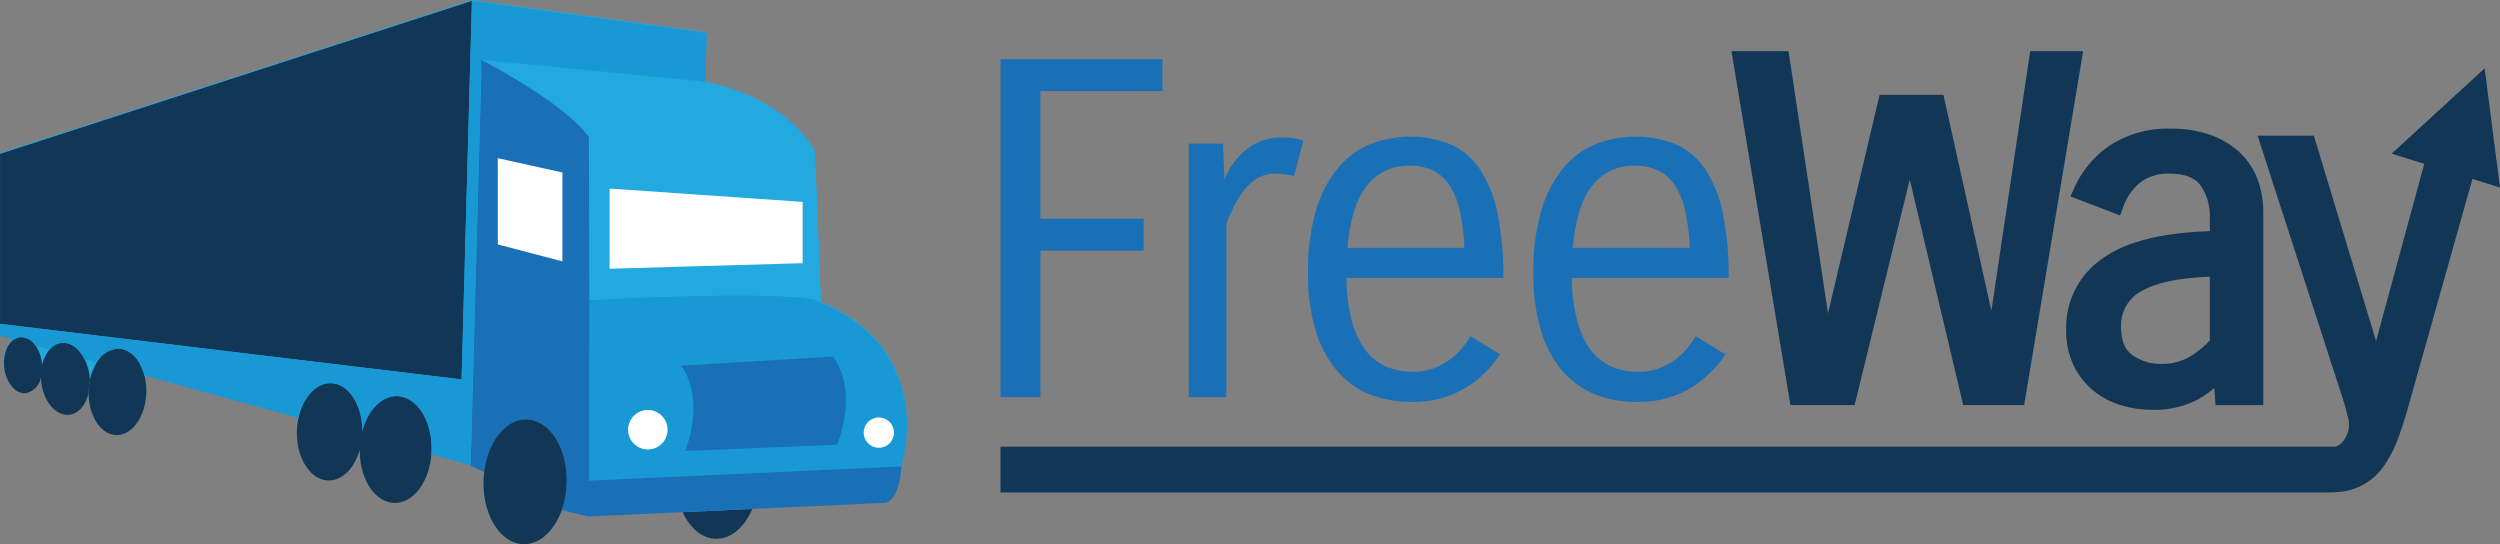 <svg xmlns="http://www.w3.org/2000/svg" width="346.108" height="75.333" viewBox="0 0 346.108 75.333">
  <rect x="0" y="0" width="346.108" height="75.333" fill="#808080" stroke="none"/>
  <g id="LogoHorizontal" transform="translate(-107.833 -116.667)">
    <g id="Grupo_503" data-name="Grupo 503" transform="translate(107.833 116.667)">
      <g id="Grupo_504" data-name="Grupo 504" transform="translate(138.515 7.084)">
        <path id="Trazado_973" data-name="Trazado 973" d="M172.323,681.248h-14.3v20.278H152.5v-46.8h22.422v4.42h-16.9v17.678h14.3Z" transform="translate(-152.5 -653.629)" fill="#1a70b6"/>
        <path id="Trazado_974" data-name="Trazado 974" d="M245.477,729.394V694.3h4.744l.2,4.939a10.286,10.286,0,0,1,3.315-4.355,7.57,7.57,0,0,1,4.485-1.43q.909,0,1.56.065a6.841,6.841,0,0,1,1.56.39l-1.3,4.874c-.389-.086-.791-.162-1.2-.228a9.049,9.049,0,0,0-1.4-.1,4.724,4.724,0,0,0-2.308.552,6.318,6.318,0,0,0-1.82,1.528,12.042,12.042,0,0,0-1.462,2.242,26.076,26.076,0,0,0-1.171,2.632v23.982Z" transform="translate(-219.415 -681.498)" fill="#1a70b6"/>
        <path id="Trazado_975" data-name="Trazado 975" d="M330.952,723.146a15.121,15.121,0,0,1-4.745,4.615,13.867,13.867,0,0,1-7.6,1.95,15.032,15.032,0,0,1-5.784-1.072,11.686,11.686,0,0,1-4.485-3.282,15.526,15.526,0,0,1-2.925-5.557,26.962,26.962,0,0,1-1.04-7.961,29.859,29.859,0,0,1,1.072-8.514,16.538,16.538,0,0,1,2.99-5.882,11.625,11.625,0,0,1,4.485-3.38,15.1,15.1,0,0,1,11.179,0,9.546,9.546,0,0,1,4.062,3.445,17.254,17.254,0,0,1,2.437,6.077,42.543,42.543,0,0,1,.814,8.969H309.7a23.367,23.367,0,0,0,.812,6.207,11.282,11.282,0,0,0,1.982,4,7.072,7.072,0,0,0,2.893,2.145,9.6,9.6,0,0,0,3.542.65,7.827,7.827,0,0,0,2.827-.487,9.557,9.557,0,0,0,2.242-1.2,9.144,9.144,0,0,0,1.69-1.592,13.157,13.157,0,0,0,1.169-1.657Zm-12.544-26.127a7.149,7.149,0,0,0-5.849,2.729q-2.211,2.73-2.73,8.644h16.184a26.756,26.756,0,0,0-.682-5.362,10.156,10.156,0,0,0-1.527-3.51A5.7,5.7,0,0,0,321.5,697.6,7.615,7.615,0,0,0,318.408,697.019Z" transform="translate(-261.8 -681.164)" fill="#1a70b6"/>
        <path id="Trazado_976" data-name="Trazado 976" d="M442.25,723.146a15.128,15.128,0,0,1-4.744,4.615,13.871,13.871,0,0,1-7.6,1.95,15.035,15.035,0,0,1-5.784-1.072,11.694,11.694,0,0,1-4.485-3.282,15.527,15.527,0,0,1-2.924-5.557,26.963,26.963,0,0,1-1.04-7.961,29.822,29.822,0,0,1,1.072-8.514,16.5,16.5,0,0,1,2.99-5.882,11.615,11.615,0,0,1,4.485-3.38,15.1,15.1,0,0,1,11.178,0,9.535,9.535,0,0,1,4.062,3.445,17.232,17.232,0,0,1,2.438,6.077,42.571,42.571,0,0,1,.812,8.969H421a23.438,23.438,0,0,0,.812,6.207,11.281,11.281,0,0,0,1.983,4,7.07,7.07,0,0,0,2.892,2.145,9.606,9.606,0,0,0,3.542.65,7.82,7.82,0,0,0,2.827-.487,9.566,9.566,0,0,0,2.243-1.2,9.111,9.111,0,0,0,1.689-1.592,13.175,13.175,0,0,0,1.17-1.657Zm-12.543-26.127a7.151,7.151,0,0,0-5.85,2.729q-2.209,2.73-2.729,8.644H437.31a26.676,26.676,0,0,0-.682-5.362,10.14,10.14,0,0,0-1.527-3.51,5.7,5.7,0,0,0-2.307-1.918A7.619,7.619,0,0,0,429.707,697.019Z" transform="translate(-341.902 -681.164)" fill="#1a70b6"/>
        <g id="Grupo_503-2" data-name="Grupo 503" transform="translate(0 0)">
          <path id="Trazado_977" data-name="Trazado 977" d="M554.877,650.8,549.5,686.746l-6.637-29.9h-8.841L526.884,687.1l-5.466-36.3h-7.9l8.167,49h8.882l7.633-31.23,7.4,31.23h8.434l8.167-49Z" transform="translate(-412.322 -650.801)" fill="#123655"/>
          <path id="Trazado_978" data-name="Trazado 978" d="M702.9,692.387a11.6,11.6,0,0,0-4.052-2.447,16.219,16.219,0,0,0-5.579-.88,14.658,14.658,0,0,0-8.28,2.265,13.966,13.966,0,0,0-5.076,6.059l-.471,1.06,6.872,2.636.385-1.051a7.6,7.6,0,0,1,2.456-3.561,6.376,6.376,0,0,1,3.984-1.175c2.076,0,3.478.525,4.284,1.6a7.375,7.375,0,0,1,1.309,4.509v1.852c-6.7.232-11.521,1.44-14.708,3.682a11.561,11.561,0,0,0-5.181,9.935,11.071,11.071,0,0,0,1.1,5.12,10.423,10.423,0,0,0,2.8,3.447,11.08,11.08,0,0,0,3.822,1.948,14.837,14.837,0,0,0,4.106.6,13.013,13.013,0,0,0,6.423-1.441,13.689,13.689,0,0,0,2.267-1.59l.158,2.382h6.617V700.625a12.855,12.855,0,0,0-.785-4.512A9.87,9.87,0,0,0,702.9,692.387Zm-4.169,17.17v8.84a12.749,12.749,0,0,1-2.836,2.271,7.4,7.4,0,0,1-3.8.954,6.686,6.686,0,0,1-4.122-1.247c-1.033-.761-1.535-2.034-1.535-3.891a5.347,5.347,0,0,1,2.949-4.988C691.388,710.37,694.529,709.719,698.736,709.557Z" transform="translate(-531.311 -678.335)" fill="#123655"/>
          <path id="Trazado_979" data-name="Trazado 979" d="M357.967,659.289,345.093,671.1l4.512,1.41-6.668,24.536-8.615-28.439h-7.792l12.087,37.3.37,1.482a3.668,3.668,0,0,1-.373,3.171,2.532,2.532,0,0,1-.908.938,2.133,2.133,0,0,1-.476.168H152.5V718H336.559a4.691,4.691,0,0,0,.672-.032,8.361,8.361,0,0,0,6.714-3.535,16.046,16.046,0,0,0,2.064-3.979c.552-1.5,1.1-3.236,1.62-5.155l8.65-30.7,3.813,1.192Z" transform="translate(-152.5 -656.91)" fill="#123655"/>
        </g>
      </g>
      <g id="Grupo_509" data-name="Grupo 509">
        <path id="Trazado_980" data-name="Trazado 980" d="M246.544,200.695l11.514-.522,19.722-.894s5.138-15.806-11.149-22.665h0V176.6c-.392-10.018-.8-20.5-.827-20.834h.008l-.008-.017v-.012H265.8c-.146-.313-3.467-7.1-15.158-9.641-.161-.035-.315-.074-.473-.11.159.036.312.075.473.11l.186-6.824-32.5-4.447L153,156.006v25.2l1.892.52a3.116,3.116,0,0,0-1.083,1.554,5.273,5.273,0,0,0-.237,2.255c.222,2.143,1.571,3.758,3.013,3.608a2.707,2.707,0,0,0,2.078-2.3c0,.217,0,.431.023.653.286,2.751,2.018,4.825,3.868,4.633,1.311-.136,2.329-1.373,2.71-3.061-.006,3.2,1.677,5.8,3.829,5.861,1.584.043,2.986-1.307,3.685-3.295a8.488,8.488,0,0,0,.468-2.579,8.6,8.6,0,0,0-.256-2.36l21.321,5.86a9.776,9.776,0,0,0-.216,1.8c-.1,3.718,1.844,6.787,4.346,6.855,1.945.053,3.649-1.728,4.36-4.27-.057,4.014,2.057,7.3,4.769,7.379,2.621.072,4.842-2.886,5.137-6.7l5.43,1.493.33-12.1-.332,12.157,1.878.91c.5-4.2,2.989-7.39,5.9-7.311,3.181.087,5.654,4.024,5.524,8.794a12.457,12.457,0,0,1-.365,2.679,12.457,12.457,0,0,0,.365-2.679c.13-4.77-2.343-8.707-5.524-8.794-2.916-.079-5.407,3.106-5.9,7.311-.045.383-.08.771-.091,1.169-.13,4.77,2.343,8.707,5.524,8.794,2.286.062,4.311-1.887,5.32-4.756h0s2.878.815,3.747.926h0l12.995-.6,1.244-.057-1.244.057c.989,2.183,2.641,3.636,4.556,3.688,2.116.058,4.007-1.608,5.078-4.13l18.455-.846s1.94-.348,2.18-5.044l-19.722.894Z" transform="translate(-153 -134.825)" fill="#21a9e0"/>
        <g id="Grupo_508" data-name="Grupo 508" transform="translate(0.007 0.12)">
          <path id="Trazado_981" data-name="Trazado 981" d="M425.169,432.421l17.7,2.323.076-.021-17.78-2.309Z" transform="translate(-379.276 -382.346)" fill="none"/>
          <path id="Trazado_982" data-name="Trazado 982" d="M636.469,248.867l0,.936h0Z" transform="translate(-554.942 -229.754)" fill="#f39b13"/>
          <path id="Trazado_983" data-name="Trazado 983" d="M718.014,556.777c2.116.058,4.007-1.608,5.078-4.13l-9.634.442C714.447,555.272,716.1,556.725,718.014,556.777Z" transform="translate(-618.947 -482.303)" fill="#123655"/>
          <path id="Trazado_984" data-name="Trazado 984" d="M826.695,383.263s0-.009,0-.014l-.027,0Z" transform="translate(-713.064 -341.473)" fill="#e88c15"/>
          <path id="Trazado_985" data-name="Trazado 985" d="M821.89,259.532h-.005l.006.013Z" transform="translate(-709.088 -238.62)" fill="#e88c15"/>
          <path id="Trazado_986" data-name="Trazado 986" d="M531.932,446.278Z" transform="translate(-468.034 -393.873)" fill="#f39b13"/>
          <path id="Trazado_987" data-name="Trazado 987" d="M450.409,488.559c0-.007,0-.014,0-.021l-.005.019Z" transform="translate(-400.255 -429.006)" fill="#d45415"/>
          <path id="Trazado_988" data-name="Trazado 988" d="M531.932,446.278Z" transform="translate(-468.034 -393.873)" fill="#d45415"/>
          <path id="Trazado_989" data-name="Trazado 989" d="M531.932,445.82h0l0-.093h0Z" transform="translate(-468.034 -393.415)" fill="#d45415"/>
          <path id="Trazado_990" data-name="Trazado 990" d="M821.929,259.624l-.008-.017s0,.014,0,.017Z" transform="translate(-709.118 -238.683)" fill="#e88c15"/>
          <path id="Trazado_991" data-name="Trazado 991" d="M826.828,383.249Z" transform="translate(-713.198 -341.473)" fill="#f39b13"/>
          <g id="Grupo_505" data-name="Grupo 505" transform="translate(81.528 40.775)">
            <path id="Trazado_992" data-name="Trazado 992" d="M668.577,378.329l-.027-.011.027,0c-1.084-1.011-9.07-1.1-16.8-.935-7.757.165-15.254.586-15.254.586v.006l0,1.748-.054,23.233.169-.007,11.846-.537L660,401.888l19.722-.894S684.864,385.189,668.577,378.329Z" transform="translate(-636.474 -377.315)" fill="#1898d4"/>
          </g>
          <path id="Trazado_993" data-name="Trazado 993" d="M636.466,247.487v0Z" transform="translate(-554.939 -228.607)" fill="#e88c15"/>
          <path id="Trazado_994" data-name="Trazado 994" d="M594.137,196.672s0-.016,0-.017l-.006-.013c-.146-.313-3.467-7.1-15.158-9.641-.215-.047-.411-.1-.632-.147l-30.411-2.97s11.437,5.848,14.932,10.726v.233l0,.936.049,21.384v-.006s7.5-.421,15.254-.586c7.729-.165,15.715-.076,16.8.935C594.571,207.489,594.16,197.011,594.137,196.672Z" transform="translate(-481.332 -175.731)" fill="#21a9e0"/>
          <rect id="Rectángulo_111" data-name="Rectángulo 111" height="0.002" transform="translate(81.527 18.879)" fill="#e88c15"/>
          <path id="Trazado_995" data-name="Trazado 995" d="M579.206,241.078l-11.514.522-11.846.537-.169.007.055-22.3-.055-24.017,0-1.217-.23-.307h0v0l-.008-.01h0l-.02-.026v0c-3.763-4.806-14.672-10.385-14.672-10.385l.019,2.057-1.145,41.972-.332,12.157,1.878.909c.5-4.2,2.989-7.39,5.9-7.31,3.181.087,5.654,4.024,5.524,8.794a12.254,12.254,0,0,1-.676,3.723s2.878.815,3.748.926h0l12.994-.6,9.634-.442,18.455-.846s1.94-.348,2.18-5.044Z" transform="translate(-474.147 -175.73)" fill="#1a70b6"/>
          <g id="Grupo_506" data-name="Grupo 506" transform="translate(94.33 49.24)">
            <path id="Trazado_996" data-name="Trazado 996" d="M733.377,427.512l-1.7.1-19.3,1.168c3.122,4.564,1.009,10.608.536,11.81l8.461-.35,3.418-.142,9.13-.378S737.044,432.615,733.377,427.512Z" transform="translate(-712.382 -427.512)" fill="#1a70b6"/>
          </g>
          <path id="Trazado_997" data-name="Trazado 997" d="M636.7,382.586" transform="translate(-555.136 -340.922)" fill="#1a70b6"/>
          <g id="Grupo_507" data-name="Grupo 507" transform="translate(0 0)">
            <path id="Trazado_998" data-name="Trazado 998" d="M223.063,432c.022.207.033.412.037.614a7.334,7.334,0,0,1,.967-2.532l-1.7-.468a6.48,6.48,0,0,1,.341.812A7.145,7.145,0,0,1,223.063,432Z" transform="translate(-210.674 -380.021)" fill="none"/>
            <path id="Trazado_999" data-name="Trazado 999" d="M183.036,421c.011.109.006.213.011.321a5.641,5.641,0,0,1,.356-1.1,4.34,4.34,0,0,1,.7-1.119l-1.95-.536a4.824,4.824,0,0,1,.718,1.562A5.681,5.681,0,0,1,183.036,421Z" transform="translate(-177.243 -370.832)" fill="none"/>
            <path id="Trazado_1000" data-name="Trazado 1000" d="M216.944,187.8l1.425-52.262-65.327,21.181v23.535l63.9,7.689Z" transform="translate(-153.042 -135.535)" fill="#123655"/>
            <path id="Trazado_1001" data-name="Trazado 1001" d="M168.042,418.224c.025-.208.057-.413.1-.613,0-.2-.016-.407-.037-.614a7.144,7.144,0,0,0-.357-1.574,6.48,6.48,0,0,0-.341-.812c-.729-1.457-1.917-2.377-3.17-2.247a2.568,2.568,0,0,0-1.661.919,4.342,4.342,0,0,0-.7,1.119,5.644,5.644,0,0,0-.356,1.1c-.005-.107,0-.212-.011-.321a5.679,5.679,0,0,0-.166-.876,4.824,4.824,0,0,0-.718-1.562,2.4,2.4,0,0,0-2.129-1.17,1.871,1.871,0,0,0-.887.341,3.114,3.114,0,0,0-1.083,1.554,5.274,5.274,0,0,0-.238,2.255c.222,2.143,1.571,3.758,3.013,3.608a2.707,2.707,0,0,0,2.078-2.3c0,.217,0,.431.024.654.286,2.751,2.017,4.825,3.868,4.633,1.311-.136,2.329-1.373,2.711-3.061,0-.077,0-.153,0-.231C167.986,418.758,168.01,418.489,168.042,418.224Z" transform="translate(-155.711 -365.015)" fill="#123655"/>
            <path id="Trazado_1002" data-name="Trazado 1002" d="M450.409,488.559c0-.007,0-.014,0-.021l-.005.019Z" transform="translate(-400.255 -429.006)" fill="#123655"/>
            <path id="Trazado_1003" data-name="Trazado 1003" d="M415.362,458.667c.111-4.081-2.025-7.45-4.771-7.525-2.168-.059-4.063,1.957-4.821,4.815,0,.007,0,.014,0,.021l-.005,0,.005-.019c.01-3.6-1.9-6.537-4.339-6.608h-.005c-1.853-.051-3.49,1.563-4.256,3.913l-.006.017c-.092.284-.17.579-.236.882a9.775,9.775,0,0,0-.215,1.8c-.1,3.718,1.844,6.787,4.346,6.855,1.945.053,3.649-1.728,4.36-4.27-.057,4.014,2.057,7.3,4.769,7.379,2.621.072,4.842-2.886,5.137-6.7.006-.072.012-.144.016-.217C415.348,458.889,415.359,458.779,415.362,458.667Z" transform="translate(-355.616 -396.424)" fill="#123655"/>
            <path id="Trazado_1004" data-name="Trazado 1004" d="M555.855,479.081c-2.916-.079-5.407,3.106-5.9,7.311-.045.383-.08.771-.091,1.169-.13,4.77,2.343,8.707,5.524,8.794,2.286.062,4.31-1.887,5.32-4.756a12.257,12.257,0,0,0,.676-3.724C561.509,483.1,559.036,479.168,555.855,479.081Z" transform="translate(-482.934 -421.142)" fill="#123655"/>
            <path id="Trazado_1005" data-name="Trazado 1005" d="M229.926,421.008a3.594,3.594,0,0,0-3.027,1.919,7.334,7.334,0,0,0-.967,2.532c-.038.2-.071.4-.1.613-.031.265-.056.534-.063.81,0,.077,0,.154,0,.231-.006,3.2,1.677,5.8,3.829,5.861,1.584.043,2.986-1.307,3.685-3.295a8.487,8.487,0,0,0,.468-2.579,8.6,8.6,0,0,0-.256-2.36C232.946,422.588,231.574,421.053,229.926,421.008Z" transform="translate(-213.506 -372.864)" fill="#123655"/>
          </g>
          <path id="Trazado_1006" data-name="Trazado 1006" d="M218.369,135.535,216.944,187.8l0,.143-63.9-7.689v1.666l1.892.52a1.871,1.871,0,0,1,.887-.341,2.4,2.4,0,0,1,2.13,1.17l1.95.536a2.568,2.568,0,0,1,1.661-.919c1.254-.13,2.441.789,3.17,2.247l1.7.468a3.594,3.594,0,0,1,3.027-1.919c1.647.045,3.02,1.58,3.571,3.732l21.321,5.86c.066-.3.144-.6.236-.882l.006-.017c.766-2.351,2.4-3.964,4.256-3.913h.005c2.443.071,4.349,3.005,4.339,6.608.759-2.858,2.654-4.874,4.822-4.815,2.746.075,4.882,3.444,4.77,7.525,0,.112-.014.222-.02.333,0,.073-.011.145-.016.217l5.43,1.492.33-12.1,1.145-41.972-.019-2.057,30.411,2.97c.221.044.417.1.632.147l.186-6.824Z" transform="translate(-153.042 -135.535)" fill="#1898d4"/>
          <path id="Trazado_1007" data-name="Trazado 1007" d="M570.582,278.978l-8.946-2.344v-11.94l8.946,1.977Z" transform="translate(-492.728 -242.913)" fill="#fff"/>
          <path id="Trazado_1008" data-name="Trazado 1008" d="M680.162,299.952l-14.169.407-12.555.361v-11.1l12.824.885,13.9.959Z" transform="translate(-569.049 -263.635)" fill="#fff"/>
          <circle id="Elipse_233" data-name="Elipse 233" cx="2.734" cy="2.734" r="2.734" transform="matrix(0.16, -0.987, 0.987, 0.16, 86.546, 61.634)" fill="#fff"/>
          <circle id="Elipse_234" data-name="Elipse 234" cx="2.098" cy="2.098" r="2.098" transform="translate(119.564 57.675)" fill="#fff"/>
        </g>
      </g>
    </g>
  </g>
</svg>
